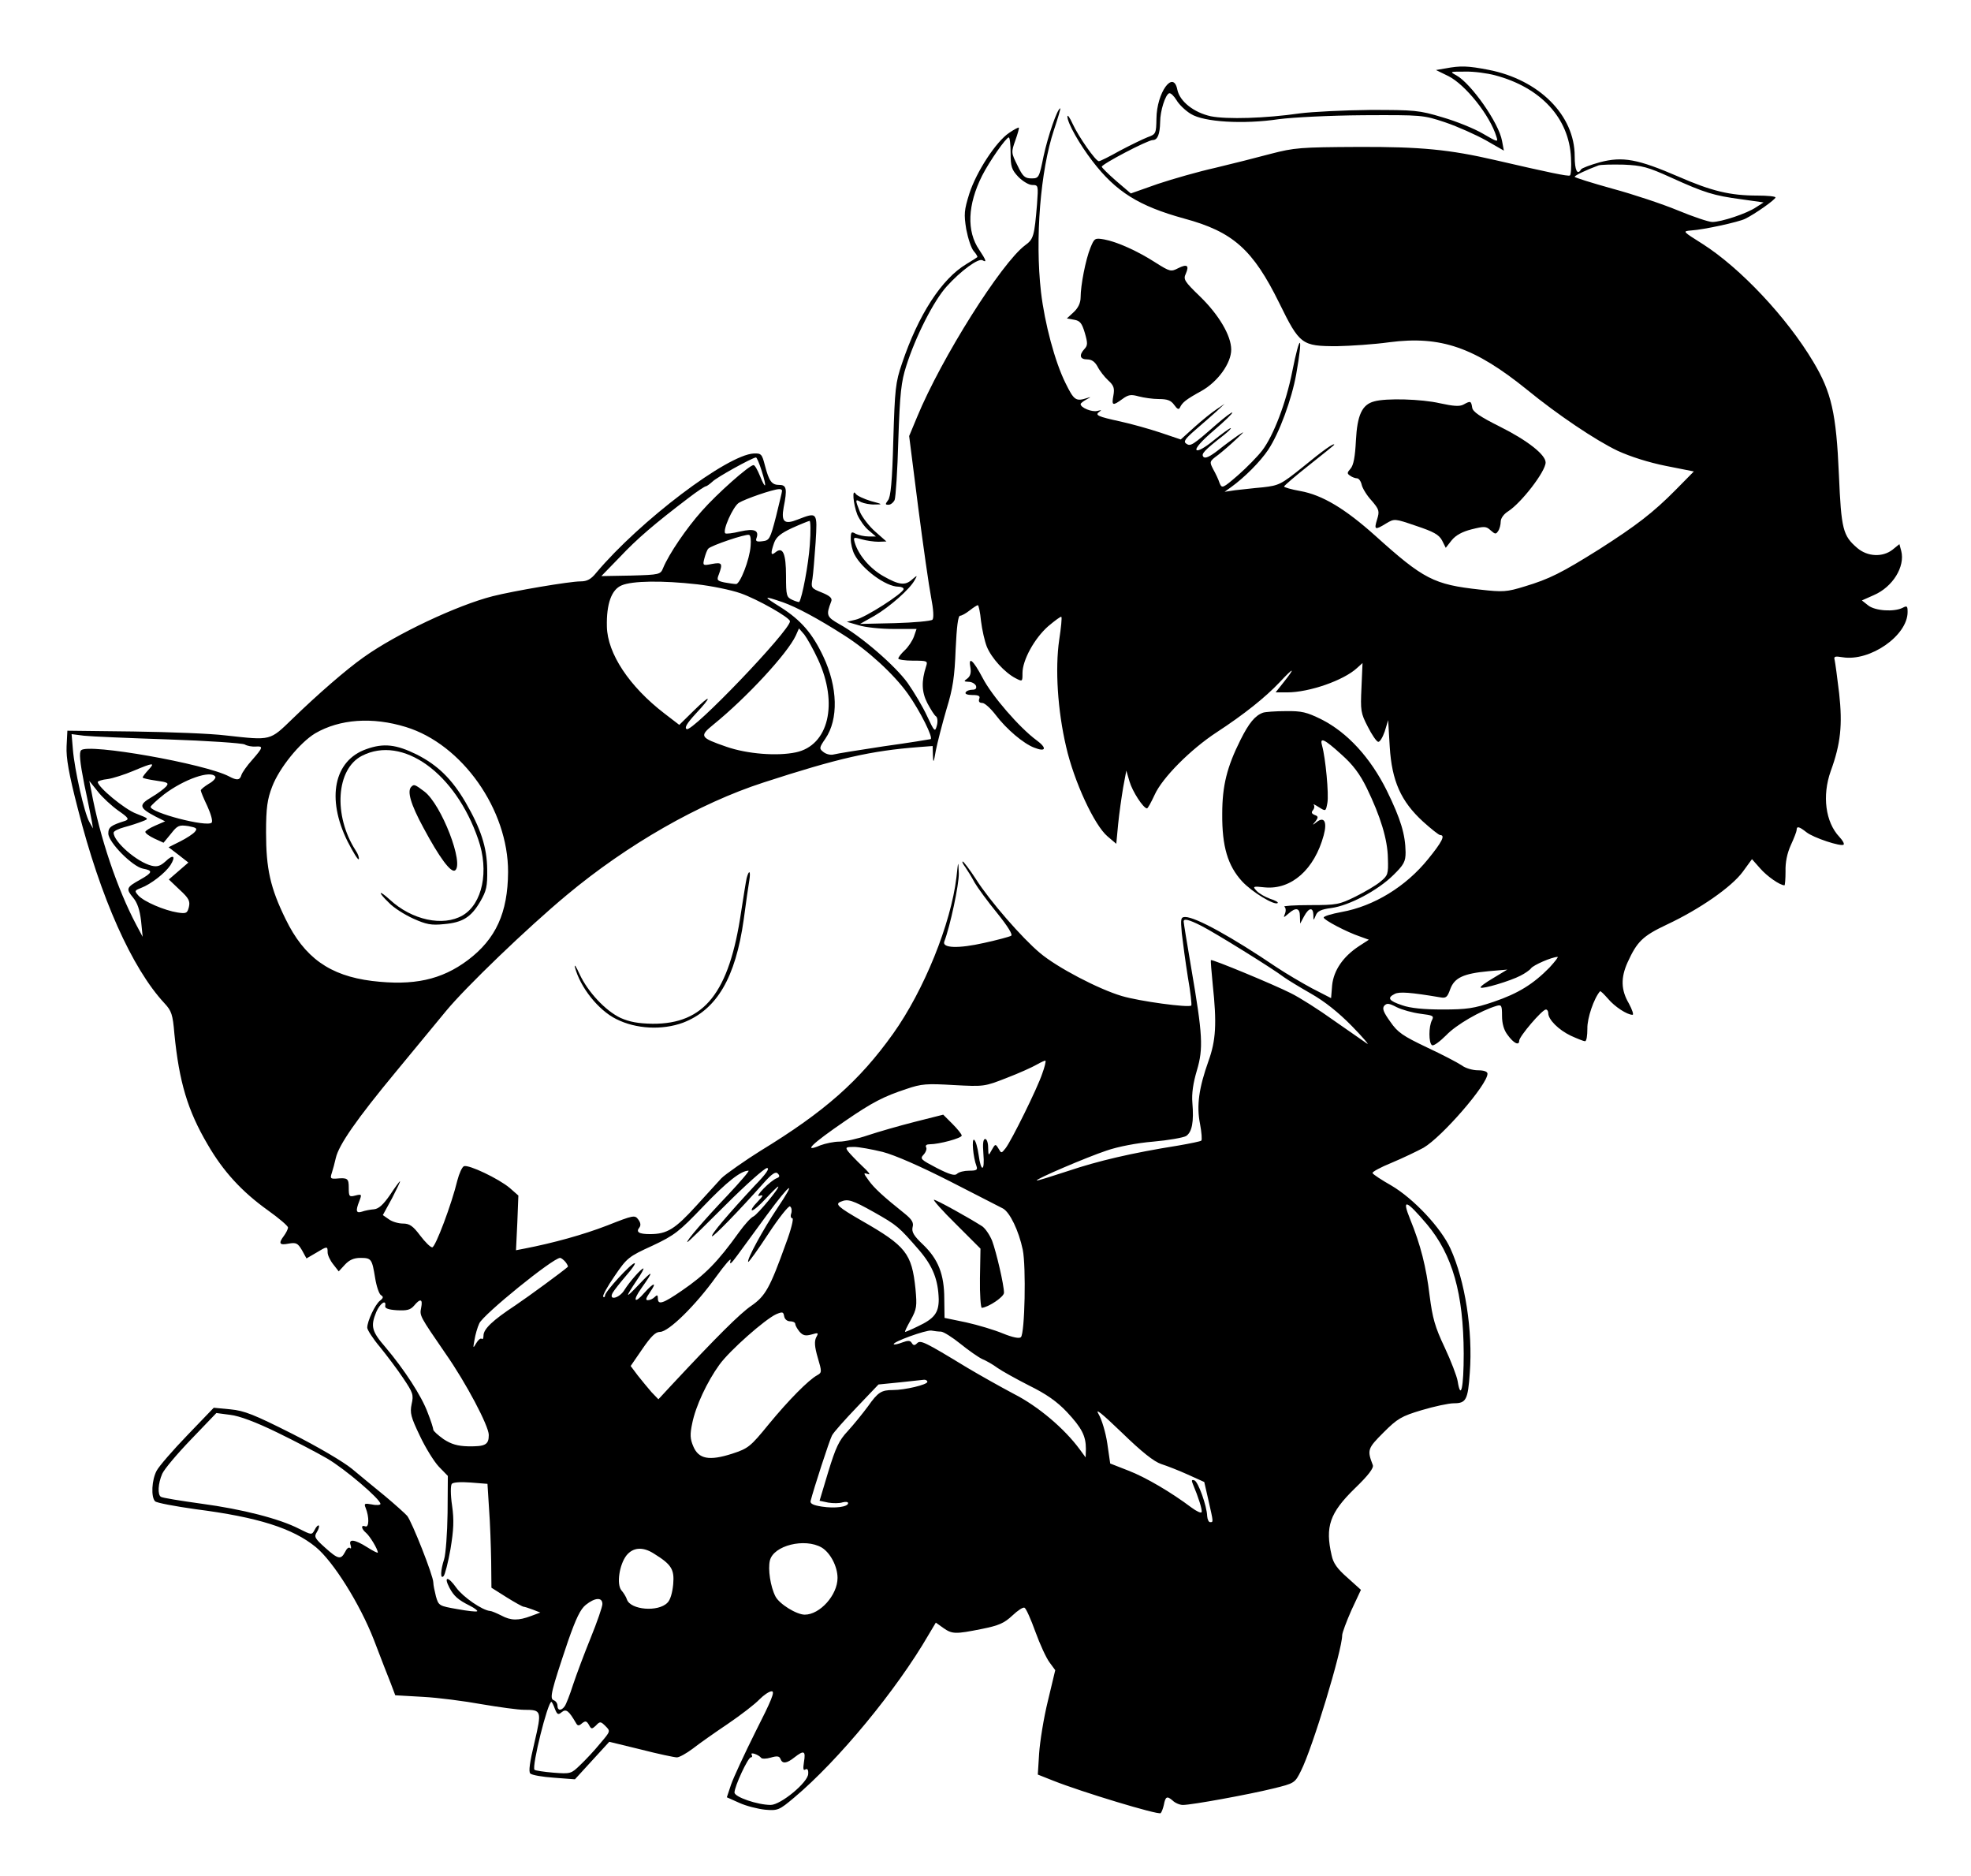 <?xml version="1.0" standalone="no"?>
<!DOCTYPE svg PUBLIC "-//W3C//DTD SVG 20010904//EN"
 "http://www.w3.org/TR/2001/REC-SVG-20010904/DTD/svg10.dtd">
<svg version="1.0" xmlns="http://www.w3.org/2000/svg"
 width="746pt" height="710pt" viewBox="0 0 746 710"
 preserveAspectRatio="xMidYMid meet">
<g transform="translate(0,710) scale(0.1,-0.1)"
fill="#000000" stroke="none">
<path d="M5470 6841 l-35 -6 47 -23 c64 -32 158 -149 182 -230 7 -21 4 -20
-51 12 -32 19 -101 47 -153 62 -89 27 -106 28 -275 28 -99 -1 -218 -7 -265
-13 -132 -19 -276 -23 -337 -11 -64 14 -118 56 -127 101 -15 76 -78 -11 -79
-110 -1 -56 -2 -59 -33 -70 -18 -7 -65 -30 -105 -51 -39 -22 -75 -40 -80 -40
-12 0 -77 93 -99 141 -11 24 -20 37 -20 28 0 -24 45 -104 95 -169 89 -116 176
-170 347 -217 185 -50 260 -117 360 -320 77 -157 85 -163 218 -163 52 1 142 7
199 15 194 25 322 -19 521 -180 115 -94 259 -191 343 -231 48 -22 117 -44 182
-57 l106 -21 -68 -69 c-86 -87 -150 -136 -291 -226 -142 -89 -188 -112 -281
-140 -68 -21 -82 -22 -170 -12 -174 19 -213 39 -396 204 -114 102 -200 154
-284 169 -34 6 -61 14 -61 17 0 3 43 40 95 81 52 41 95 76 95 77 0 9 -42 -21
-120 -85 -81 -65 -89 -69 -150 -76 -36 -3 -83 -9 -105 -11 l-40 -6 25 18 c50
36 110 96 140 141 42 63 89 191 106 286 27 152 15 161 -15 10 -23 -117 -71
-243 -114 -299 -17 -22 -58 -64 -91 -93 -59 -51 -61 -51 -70 -30 -4 13 -15 36
-24 52 -15 29 -15 30 19 55 18 14 49 41 69 60 32 30 33 31 5 13 -16 -11 -50
-36 -75 -56 -31 -24 -48 -32 -55 -25 -10 11 2 24 75 81 19 15 32 28 28 28 -4
0 -33 -21 -64 -46 -35 -29 -60 -42 -65 -37 -6 6 18 34 65 74 41 35 73 66 70
68 -2 2 -29 -18 -60 -45 -90 -79 -98 -84 -114 -73 -12 8 -5 18 34 52 27 23 63
55 80 70 l31 29 -31 -21 c-17 -11 -54 -41 -83 -67 l-52 -47 -77 26 c-42 14
-110 33 -151 42 -87 19 -98 24 -80 37 10 7 8 7 -8 3 -20 -5 -63 12 -63 26 0 3
10 11 23 18 17 9 17 10 2 5 -43 -14 -50 -9 -82 56 -40 80 -79 226 -93 345 -23
203 -2 460 49 613 15 45 26 82 24 82 -11 0 -47 -106 -63 -180 -17 -83 -18 -85
-46 -85 -25 0 -33 7 -53 49 -24 48 -24 50 -8 95 9 25 15 47 13 48 -1 2 -18 -7
-37 -20 -49 -33 -123 -146 -150 -229 -20 -64 -21 -78 -12 -135 7 -36 19 -73
29 -84 9 -10 15 -21 13 -22 -2 -2 -21 -14 -41 -26 -94 -56 -182 -192 -244
-376 -25 -73 -27 -97 -33 -291 -4 -157 -10 -215 -20 -227 -11 -15 -11 -17 2
-17 8 0 18 8 23 18 4 9 11 112 14 227 6 178 11 221 30 280 35 111 104 247 153
301 53 59 121 109 136 99 17 -10 13 1 -13 40 -48 70 -44 170 11 280 28 55 91
145 101 145 4 0 7 -27 7 -59 0 -52 4 -63 29 -90 17 -17 40 -31 53 -31 23 0 23
-2 18 -72 -10 -121 -13 -133 -45 -156 -90 -67 -317 -427 -409 -650 l-30 -72
34 -268 c19 -147 41 -301 49 -342 9 -46 11 -79 5 -85 -5 -5 -69 -11 -142 -13
l-132 -3 55 31 c58 34 134 101 152 135 11 19 10 19 -9 3 -27 -25 -50 -22 -110
12 -51 29 -94 80 -108 127 -6 21 -4 21 27 12 18 -5 46 -9 63 -9 l30 1 -42 37
c-23 20 -49 54 -58 74 -19 48 -19 51 4 38 11 -5 35 -10 53 -9 30 0 29 1 -16
13 -26 8 -52 20 -57 27 -15 24 -10 -38 6 -79 9 -20 28 -47 43 -59 l27 -23 -28
0 c-16 0 -37 5 -48 10 -17 10 -19 7 -19 -20 0 -17 6 -43 14 -58 29 -56 119
-122 166 -122 11 0 20 -4 20 -9 0 -15 -146 -109 -182 -116 l-33 -8 45 -13 c25
-8 84 -14 132 -14 l87 0 -10 -29 c-6 -16 -21 -39 -35 -52 -13 -12 -24 -26 -24
-31 0 -4 25 -8 56 -8 54 0 56 -1 49 -22 -18 -56 -17 -96 5 -139 13 -24 27 -47
33 -50 5 -4 7 -19 3 -34 -7 -26 -9 -25 -37 35 -16 35 -50 92 -74 126 -47 65
-176 177 -258 222 -49 28 -51 34 -31 86 5 12 -4 21 -36 34 -40 16 -41 18 -35
52 3 19 8 81 12 138 7 115 7 115 -68 86 -50 -20 -63 -9 -53 46 14 70 11 85
-16 85 -29 0 -39 13 -55 74 -11 43 -14 46 -42 45 -101 -5 -431 -255 -596 -451
-20 -25 -35 -33 -60 -33 -41 0 -253 -36 -332 -56 -134 -34 -366 -143 -490
-232 -65 -46 -171 -138 -267 -231 -88 -85 -80 -83 -253 -64 -55 7 -212 13
-350 15 l-250 3 -3 -59 c-2 -44 8 -103 43 -238 85 -334 204 -602 328 -735 26
-28 31 -42 37 -115 18 -182 50 -290 126 -419 59 -102 130 -179 228 -249 42
-30 76 -59 76 -65 0 -6 -7 -20 -15 -31 -22 -29 -18 -37 17 -30 29 5 35 2 51
-25 l17 -31 36 21 c43 26 44 26 44 2 0 -10 9 -30 21 -45 l21 -27 24 26 c16 17
33 25 58 25 42 0 44 -4 56 -77 5 -31 15 -60 22 -64 10 -6 9 -11 -4 -21 -18
-14 -48 -77 -48 -102 0 -8 21 -41 48 -73 26 -32 66 -85 88 -118 37 -55 40 -63
32 -98 -7 -34 -3 -49 31 -120 21 -45 54 -98 72 -117 l34 -35 -1 -140 c-1 -77
-7 -156 -13 -175 -14 -43 -15 -78 -2 -64 5 5 17 51 26 102 12 73 14 109 6 165
-6 40 -6 76 -1 82 5 6 34 8 72 5 l63 -5 6 -95 c4 -52 7 -141 8 -197 l1 -101
57 -36 c32 -20 61 -36 65 -36 3 0 19 -5 35 -11 l28 -11 -35 -13 c-48 -18 -76
-18 -113 2 -18 9 -37 17 -42 17 -29 2 -103 53 -128 88 -31 44 -49 44 -26 0 17
-32 33 -46 77 -68 18 -9 31 -19 28 -21 -3 -3 -36 1 -75 8 -69 12 -71 13 -81
48 -5 20 -10 43 -10 53 0 25 -81 230 -99 252 -9 10 -47 44 -84 75 -38 31 -94
77 -125 103 -33 27 -130 84 -227 133 -143 72 -180 87 -233 92 l-63 6 -100
-104 c-55 -57 -107 -117 -116 -134 -19 -35 -22 -100 -6 -116 6 -6 76 -19 154
-30 235 -30 367 -72 454 -143 66 -54 167 -215 220 -351 25 -66 54 -140 64
-165 l17 -45 105 -6 c57 -3 157 -16 223 -28 65 -11 137 -21 160 -21 66 0 67
-3 39 -123 -18 -75 -23 -111 -16 -118 6 -6 46 -13 90 -16 l79 -6 65 71 65 71
119 -29 c66 -17 128 -30 137 -30 9 0 36 15 60 33 24 19 84 61 133 94 50 34
103 75 119 92 17 17 37 31 47 31 13 0 -1 -34 -61 -152 -42 -84 -84 -175 -93
-201 l-16 -48 47 -21 c26 -12 70 -23 98 -26 48 -4 53 -2 110 46 167 140 388
408 508 615 l28 47 28 -20 c34 -24 46 -24 146 -4 65 13 85 22 116 51 20 19 41
33 46 29 6 -3 24 -44 41 -91 17 -47 41 -99 53 -115 l22 -30 -28 -117 c-16 -65
-30 -154 -33 -198 l-5 -80 58 -23 c108 -43 399 -131 407 -123 4 4 9 18 12 31
6 32 12 35 33 17 10 -10 28 -17 39 -17 34 0 252 40 341 62 82 20 83 21 106 67
44 87 156 457 156 513 0 9 16 52 35 95 l36 77 -51 46 c-38 33 -54 55 -60 85
-25 108 -7 160 87 252 52 50 73 78 69 89 -22 57 -20 63 40 123 53 53 68 62
145 85 47 14 102 26 122 26 46 0 53 13 60 115 12 160 -18 349 -73 470 -36 79
-139 189 -224 239 -37 21 -69 42 -71 47 -3 4 30 22 72 39 43 18 97 44 121 57
70 41 242 239 242 280 0 8 -13 13 -36 13 -20 0 -48 8 -62 19 -15 10 -74 41
-132 68 -90 43 -110 56 -138 97 -26 36 -31 50 -23 60 10 11 18 10 47 -5 20
-10 60 -21 90 -25 48 -6 52 -8 44 -24 -13 -24 -13 -87 0 -95 6 -4 30 14 54 38
37 39 130 93 191 111 18 5 20 1 20 -38 0 -29 7 -54 21 -72 23 -32 44 -42 44
-22 0 16 87 118 101 118 5 0 9 -6 9 -14 0 -24 39 -63 85 -85 24 -11 49 -21 54
-21 6 0 9 21 9 48 -1 39 25 115 48 141 2 2 15 -11 30 -28 25 -30 72 -61 93
-61 5 0 -1 19 -14 43 -30 51 -31 97 -5 155 36 79 57 100 148 143 126 59 246
143 288 200 l35 48 31 -35 c26 -30 75 -64 92 -64 2 0 4 24 4 53 -1 34 6 68 20
99 12 26 22 52 22 57 0 16 9 14 37 -8 26 -21 132 -56 141 -47 3 4 -4 16 -16
29 -53 56 -66 156 -33 249 38 104 45 176 32 294 -7 60 -15 117 -17 126 -4 14
0 16 30 11 104 -17 246 82 246 171 0 23 -2 25 -19 16 -32 -16 -103 -12 -130 9
l-24 19 45 20 c72 31 119 108 104 167 l-7 26 -26 -21 c-37 -29 -94 -27 -133 6
-55 47 -61 70 -70 278 -10 232 -28 312 -97 427 -100 168 -276 355 -419 446
-76 48 -77 48 -43 51 48 3 180 32 204 44 37 18 115 73 115 81 0 4 -31 7 -68 7
-104 0 -174 17 -300 72 -153 66 -210 77 -297 54 -36 -10 -68 -22 -71 -27 -14
-24 -24 -3 -24 50 0 155 -135 290 -327 327 -78 15 -105 16 -163 5z m189 -26
c173 -46 280 -162 287 -312 2 -34 0 -64 -4 -67 -7 -4 -79 11 -282 58 -173 40
-282 51 -520 50 -219 -1 -241 -3 -330 -26 -52 -14 -147 -38 -210 -53 -63 -14
-161 -42 -218 -61 l-102 -36 -55 47 c-30 26 -55 51 -55 54 0 10 174 101 193
101 18 0 27 21 28 68 0 43 20 104 34 109 6 2 18 -10 28 -26 9 -16 34 -40 54
-52 49 -31 199 -40 333 -20 54 7 191 14 320 15 222 1 226 1 310 -27 47 -16
116 -47 154 -68 l68 -39 -7 37 c-12 68 -117 217 -173 248 -26 14 -25 14 33 14
33 1 84 -6 114 -14z m666 -387 c128 -58 161 -68 265 -82 l85 -12 -28 -18 c-35
-24 -132 -56 -166 -56 -14 0 -73 20 -131 44 -58 24 -169 61 -247 82 -79 22
-143 42 -143 45 0 5 44 26 90 43 8 3 51 4 95 3 70 -3 92 -9 180 -49z m-3442
-1110 c20 -63 16 -75 -7 -18 -9 22 -19 40 -24 40 -16 0 -138 -108 -196 -174
-58 -65 -124 -162 -146 -215 -10 -25 -13 -26 -122 -29 l-112 -2 70 72 c65 69
130 125 263 226 30 23 59 42 63 42 3 0 14 8 24 17 15 16 149 90 165 92 3 1 13
-22 22 -51z m77 -75 c0 -5 -11 -48 -23 -98 -22 -85 -25 -90 -51 -93 -22 -3
-27 0 -23 11 11 30 -7 38 -61 26 -29 -7 -54 -10 -57 -7 -11 11 29 100 51 115
24 15 128 51 152 52 6 1 12 -2 12 -6z m105 -205 c-5 -74 -29 -200 -40 -216 -1
-1 -13 2 -26 8 -22 10 -24 16 -24 90 0 86 -12 113 -40 90 -18 -15 -19 -4 -5
36 8 22 25 36 68 56 31 14 61 26 66 27 4 1 5 -41 1 -91z m-224 -4 c-4 -53 -40
-144 -55 -144 -8 0 -27 3 -44 6 -28 6 -30 9 -21 31 15 41 12 46 -26 39 -35 -7
-36 -6 -29 21 4 15 10 32 15 37 11 12 141 56 154 52 6 -1 8 -20 6 -42z m-203
-145 c53 -6 128 -21 165 -34 63 -22 187 -92 187 -106 0 -35 -370 -421 -391
-408 -9 5 0 21 34 58 65 69 59 77 -7 12 l-55 -54 -56 43 c-133 102 -216 227
-218 329 -2 85 17 140 56 156 39 17 153 19 285 4z m325 -68 c51 -18 132 -61
232 -125 90 -57 188 -147 241 -221 47 -66 98 -169 86 -172 -4 -1 -83 -14 -177
-27 -93 -14 -179 -28 -190 -31 -11 -3 -28 1 -38 9 -17 13 -17 16 7 51 50 73
47 195 -8 311 -41 87 -84 137 -161 186 -69 43 -68 45 8 19z m750 -71 c4 -33
14 -77 22 -97 18 -44 68 -98 108 -119 27 -14 27 -14 27 19 0 49 45 131 97 177
26 22 48 38 50 36 3 -2 -1 -41 -8 -87 -16 -110 -6 -267 26 -404 30 -132 107
-298 157 -340 l33 -28 7 74 c4 41 13 103 19 139 l12 64 12 -41 c11 -38 52
-101 66 -102 3 -1 16 23 29 51 29 65 137 173 235 237 104 68 184 132 238 189
54 58 62 59 16 1 l-31 -39 44 0 c83 0 213 45 264 92 l21 19 -4 -93 c-4 -87 -3
-96 24 -148 15 -30 33 -56 39 -57 6 -2 17 16 25 39 l13 43 6 -101 c8 -129 42
-206 126 -283 31 -28 60 -51 65 -51 20 0 7 -26 -46 -91 -84 -104 -205 -178
-327 -200 -38 -7 -68 -16 -68 -21 0 -9 87 -55 138 -72 l33 -12 -37 -24 c-61
-40 -96 -92 -102 -148 l-4 -49 -72 37 c-39 21 -100 57 -136 81 -164 111 -304
189 -344 189 -17 0 -18 -6 -13 -62 4 -35 14 -109 23 -166 10 -56 15 -104 13
-107 -10 -9 -196 16 -263 36 -88 26 -245 108 -310 163 -67 56 -190 197 -242
279 -24 37 -47 67 -50 67 -4 0 1 -10 10 -22 9 -13 25 -39 35 -58 11 -19 49
-71 85 -115 41 -51 60 -82 53 -86 -7 -4 -52 -16 -102 -27 -97 -22 -160 -20
-151 5 22 57 56 216 55 258 -2 50 -2 50 -9 -15 -21 -176 -123 -428 -240 -592
-128 -179 -258 -294 -502 -443 -50 -31 -135 -90 -148 -104 -8 -9 -50 -55 -94
-103 -81 -89 -111 -108 -176 -108 -42 0 -54 8 -40 25 6 8 5 18 -4 30 -13 18
-18 17 -117 -22 -90 -35 -206 -67 -315 -88 l-31 -6 5 104 4 103 -33 29 c-42
35 -155 89 -173 82 -7 -3 -18 -27 -25 -54 -21 -88 -83 -253 -95 -253 -7 0 -27
20 -46 45 -27 36 -40 45 -65 45 -17 0 -41 7 -53 16 l-23 16 35 64 c18 35 32
64 30 64 -2 0 -19 -23 -38 -52 -25 -36 -42 -52 -60 -54 -14 -1 -35 -5 -46 -9
-22 -7 -25 2 -10 40 10 26 9 27 -15 21 -23 -6 -25 -4 -25 29 0 36 -4 39 -48
35 -21 -1 -23 1 -16 22 4 12 11 38 15 56 11 49 78 146 228 327 73 88 158 191
189 229 75 91 308 315 457 439 229 191 501 347 745 426 283 92 406 120 588
134 l52 4 1 -36 c1 -31 3 -28 11 19 6 30 24 100 40 155 25 81 31 124 35 228 4
85 9 127 17 127 6 0 22 9 36 20 14 11 28 20 31 20 3 0 9 -27 12 -60z m-617
-145 c78 -168 40 -326 -84 -352 -71 -15 -184 -6 -262 21 -101 35 -104 40 -50
84 127 103 281 270 312 337 l12 27 20 -23 c10 -13 34 -55 52 -94z m-1560 -256
c213 -65 388 -313 387 -549 -1 -154 -46 -253 -152 -333 -100 -75 -206 -98
-363 -79 -160 20 -256 88 -327 234 -58 118 -74 191 -74 328 0 94 5 126 23 173
27 71 105 167 163 202 93 54 216 63 343 24z m-900 -47 c148 -5 279 -14 290
-19 10 -6 29 -9 42 -8 29 2 28 -3 -13 -50 -20 -22 -38 -48 -41 -57 -6 -21 -17
-22 -47 -6 -91 48 -533 126 -560 99 -8 -8 -5 -43 12 -129 14 -64 26 -128 29
-142 l4 -25 -14 25 c-19 33 -56 199 -62 273 l-5 59 47 -6 c26 -3 169 -9 318
-14z m-74 -115 c-12 -13 -22 -26 -22 -29 0 -3 23 -8 51 -12 44 -6 49 -9 38
-22 -7 -8 -32 -27 -56 -41 -49 -29 -47 -40 16 -73 l36 -18 -37 -16 c-21 -9
-38 -20 -38 -24 0 -5 15 -16 34 -25 l35 -16 28 34 c25 32 31 34 66 29 31 -6
35 -9 25 -21 -6 -8 -32 -25 -56 -37 l-44 -22 38 -29 37 -29 -37 -32 -37 -32
41 -39 c35 -32 40 -43 35 -65 -6 -24 -10 -26 -43 -21 -50 8 -127 41 -148 64
-16 18 -15 19 10 29 37 14 91 56 111 86 22 35 11 43 -19 14 -19 -17 -31 -21
-52 -16 -56 14 -144 91 -144 125 0 6 19 15 41 21 23 6 53 16 68 22 26 10 25
10 -23 29 -44 16 -146 101 -146 120 0 3 17 9 38 11 20 3 64 17 97 31 76 32 83
32 57 4z m253 -26 c3 -5 -8 -18 -25 -27 -16 -10 -30 -21 -30 -25 0 -4 11 -31
25 -60 14 -31 21 -57 16 -62 -18 -18 -232 38 -231 60 1 4 23 25 51 47 75 57
177 93 194 67z m-368 -128 c39 -27 43 -33 27 -39 -54 -17 -64 -24 -64 -48 0
-33 91 -125 131 -133 39 -7 37 -15 -11 -42 -52 -29 -54 -34 -26 -68 16 -19 25
-46 30 -88 l6 -60 -24 45 c-72 136 -138 331 -170 505 l-8 40 32 -40 c17 -22
52 -54 77 -72z m4101 -437 c51 -26 269 -161 312 -194 14 -10 60 -38 102 -62
51 -29 103 -70 155 -123 43 -44 68 -74 57 -66 -12 8 -68 47 -125 87 -57 41
-131 88 -164 104 -63 32 -297 129 -302 125 -1 -2 2 -43 7 -92 16 -149 12 -212
-16 -290 -36 -101 -46 -169 -32 -238 6 -32 8 -60 5 -63 -2 -3 -42 -11 -88 -19
-176 -28 -303 -58 -416 -96 -64 -21 -118 -38 -119 -36 -5 5 189 88 264 113 43
15 116 29 177 34 57 5 113 15 124 21 23 15 30 54 24 126 -3 35 3 75 17 122 25
84 22 135 -21 386 -16 94 -29 173 -29 178 0 12 19 8 68 -17z m1317 -157 c-62
-63 -118 -98 -212 -130 -74 -25 -102 -29 -193 -29 -71 0 -122 5 -153 16 -51
17 -58 28 -28 43 17 9 60 6 172 -13 22 -4 27 0 38 31 16 43 49 59 146 68 l70
6 -53 -32 c-29 -17 -51 -33 -48 -36 6 -7 113 25 151 45 16 8 35 21 40 28 9 12
77 42 100 43 5 1 -9 -17 -30 -40z m-1920 -401 c-18 -55 -117 -255 -139 -283
-16 -20 -16 -20 -27 -1 -11 18 -12 18 -25 -5 -13 -24 -13 -24 -14 9 0 17 -5
32 -11 32 -8 0 -10 -18 -7 -55 6 -69 -9 -73 -18 -5 -4 28 -11 53 -17 57 -10 6
-4 -66 9 -100 5 -14 0 -17 -28 -17 -19 0 -39 -5 -46 -12 -8 -8 -27 -3 -76 22
-61 32 -65 35 -50 51 9 10 13 23 9 28 -3 7 2 11 14 11 35 0 121 23 121 33 0 5
-16 25 -35 44 l-35 35 -107 -27 c-59 -15 -139 -38 -178 -51 -38 -13 -87 -24
-108 -24 -21 0 -53 -7 -72 -14 -68 -29 -35 4 95 93 102 70 145 92 230 120 58
20 78 21 180 15 114 -6 116 -6 200 27 47 18 98 41 115 51 16 9 31 16 32 14 2
-2 -3 -24 -12 -48z m-604 -297 c46 -12 142 -54 254 -111 99 -51 190 -97 201
-103 26 -14 60 -84 75 -156 13 -63 8 -316 -7 -331 -6 -6 -31 -1 -68 14 -31 13
-94 32 -139 42 l-82 17 -1 72 c0 93 -23 150 -80 205 -35 33 -44 48 -40 66 5
17 -2 29 -29 51 -84 67 -117 98 -137 126 -21 29 -21 30 -2 24 11 -4 1 9 -22
30 -22 21 -46 46 -54 56 -11 15 -9 17 22 17 19 0 68 -9 109 -19z m-485 -128
c-95 -102 -167 -186 -161 -191 4 -4 99 93 195 201 32 36 46 45 54 36 8 -8 7
-13 -3 -17 -24 -8 -89 -75 -66 -67 16 5 14 0 -9 -24 -17 -17 -25 -31 -19 -31
6 0 29 20 52 45 23 25 44 45 46 45 10 0 -77 -105 -93 -113 -10 -4 -34 -31 -55
-60 -81 -113 -129 -161 -215 -220 -74 -51 -92 -56 -92 -30 0 13 -3 14 -12 5
-7 -7 -18 -12 -26 -12 -10 0 -7 8 8 30 28 40 15 38 -21 -2 -38 -44 -46 -31
-11 18 48 67 45 71 -9 14 -54 -57 -55 -54 -7 18 16 23 26 42 23 42 -8 0 -52
-50 -72 -82 -19 -31 -61 -41 -44 -10 5 9 28 38 51 65 23 26 37 47 32 47 -13 0
-112 -108 -112 -122 0 -6 -3 -8 -7 -5 -3 4 16 39 43 78 47 69 53 74 143 115
85 40 101 53 193 149 89 93 142 135 171 135 5 0 -31 -42 -79 -93 -84 -88 -161
-177 -152 -177 3 0 67 63 144 140 77 77 148 140 157 140 12 0 -4 -23 -47 -67z
m86 -85 c-53 -79 -117 -196 -110 -203 2 -2 36 45 76 106 40 61 77 107 82 104
6 -4 8 -15 5 -26 -4 -10 -2 -19 4 -19 6 0 -5 -44 -25 -97 -60 -167 -77 -197
-130 -234 -43 -29 -133 -119 -301 -299 l-51 -55 -26 27 c-13 15 -37 44 -52 63
l-27 36 44 64 c33 48 50 65 67 65 33 0 136 102 212 208 35 48 59 76 55 62 -5
-18 2 -13 26 20 18 25 69 94 112 153 89 121 115 138 39 25z m366 -15 c88 -50
93 -54 172 -145 51 -60 71 -111 73 -185 0 -51 -17 -73 -79 -102 -24 -12 -46
-21 -48 -21 -3 0 7 20 21 45 23 42 24 52 18 118 -14 134 -36 162 -204 258 -90
52 -102 63 -78 72 26 11 43 6 125 -40z m2093 -46 c97 -116 138 -262 139 -489
0 -130 -11 -179 -23 -104 -3 18 -25 76 -49 127 -37 78 -46 111 -57 196 -13
109 -34 192 -74 290 -32 79 -16 74 64 -20z m-3261 -142 c7 -9 11 -17 9 -19
-19 -17 -147 -111 -199 -146 -85 -56 -120 -89 -120 -114 0 -10 -3 -16 -7 -12
-4 3 -13 -4 -20 -16 -13 -22 -13 -21 -7 12 3 19 11 47 18 62 14 33 279 248
306 248 4 0 13 -7 20 -15z m-546 -174 c-6 -30 -6 -30 93 -174 77 -110 163
-273 163 -307 0 -37 -13 -44 -78 -43 -40 1 -64 8 -93 27 -21 15 -39 31 -39 36
0 5 -9 34 -21 64 -23 63 -89 164 -160 248 -52 60 -57 79 -35 133 14 33 39 50
34 23 -2 -9 13 -14 44 -16 38 -2 51 1 65 17 24 29 34 26 27 -8z m1397 -51 c10
0 19 -4 19 -10 0 -5 7 -18 16 -29 13 -15 23 -17 45 -11 27 8 28 7 18 -11 -7
-15 -6 -35 6 -76 16 -54 16 -57 -2 -67 -33 -18 -108 -94 -183 -185 -70 -86
-78 -92 -139 -112 -87 -28 -127 -20 -147 28 -12 28 -13 45 -4 87 13 65 56 157
103 222 39 54 173 172 215 191 24 10 27 9 30 -8 2 -11 11 -19 23 -19z m571
-39 c10 -1 42 -21 73 -46 31 -25 68 -51 83 -58 15 -6 41 -21 57 -33 17 -12 71
-42 120 -67 65 -32 105 -60 143 -100 57 -61 72 -91 72 -140 l-1 -32 -22 30
c-58 79 -157 163 -249 210 -51 27 -131 72 -178 100 -161 98 -176 105 -189 92
-9 -9 -14 -9 -20 1 -6 10 -14 10 -36 2 -15 -6 -30 -9 -32 -7 -8 8 122 55 142
52 11 -2 28 -4 37 -4z m-52 -190 c0 -11 -86 -31 -130 -31 -44 0 -57 -8 -95
-62 -20 -27 -54 -69 -76 -93 -34 -36 -46 -63 -74 -154 l-33 -110 33 -7 c18 -3
43 -3 54 1 12 3 21 2 21 -3 0 -14 -49 -21 -100 -13 -32 5 -44 11 -42 21 12 47
71 229 81 248 6 12 49 60 94 107 l82 86 80 8 c44 5 86 9 93 10 6 0 12 -3 12
-8z m885 -311 c22 -7 68 -25 101 -40 l62 -28 16 -70 c19 -84 19 -82 6 -82 -5
0 -10 10 -11 23 -1 38 -34 130 -48 135 -11 4 -12 0 -6 -14 21 -50 36 -97 33
-106 -2 -5 -19 3 -38 17 -77 58 -174 115 -239 140 l-69 27 -11 76 c-6 41 -21
91 -33 111 -15 25 12 3 88 -70 76 -74 122 -110 149 -119z m-3347 120 c68 -33
154 -78 190 -99 67 -39 202 -154 202 -172 0 -4 -14 -6 -32 -2 -28 5 -31 4 -24
-13 14 -35 13 -75 -1 -70 -18 7 -16 -9 3 -25 14 -12 44 -61 44 -74 0 -3 -18 6
-40 20 -47 30 -72 33 -63 8 3 -10 2 -15 -2 -11 -5 5 -13 -2 -19 -15 -16 -30
-26 -28 -76 17 -38 34 -42 41 -31 58 7 11 10 22 8 25 -3 3 -10 -4 -16 -16 -11
-20 -11 -20 -59 4 -74 38 -214 74 -370 95 -79 11 -148 22 -153 26 -13 8 -11
50 5 87 8 18 57 76 110 131 l95 99 53 -7 c34 -4 96 -27 176 -66z m2062 -436
c33 -20 60 -72 60 -115 0 -65 -67 -139 -124 -139 -31 0 -96 40 -111 69 -19 37
-29 103 -21 136 14 57 132 86 196 49z m-635 -23 c66 -41 78 -59 73 -116 -3
-32 -11 -60 -22 -70 -35 -36 -139 -27 -153 12 -3 10 -13 26 -21 35 -19 23 -8
97 19 132 25 31 62 34 104 7z m-195 -191 c0 -10 -20 -68 -44 -127 -24 -59 -54
-139 -67 -178 -12 -38 -27 -76 -32 -82 -13 -18 -27 -16 -27 2 0 9 -6 18 -14
21 -17 6 -10 34 54 224 30 86 47 121 67 137 35 28 63 30 63 3z m-180 -396 c9
-23 13 -24 26 -13 17 14 27 5 54 -41 6 -11 11 -12 23 -1 13 10 17 9 26 -6 9
-17 11 -17 27 -2 15 16 18 15 36 -3 19 -19 19 -19 -21 -66 -21 -26 -55 -62
-75 -81 -34 -33 -36 -34 -101 -29 -36 3 -69 8 -72 11 -11 12 50 257 64 257 2
0 8 -12 13 -26z m781 -186 c3 -4 19 -4 36 1 24 7 33 6 37 -5 7 -19 23 -18 53
6 36 28 43 25 36 -17 -4 -26 -3 -34 5 -29 8 5 12 -1 11 -16 0 -32 -104 -118
-142 -118 -50 0 -137 30 -137 47 0 23 51 133 62 133 5 0 6 4 3 10 -7 12 27 0
36 -12z"/>
<path d="M3673 4573 c3 -18 0 -31 -11 -40 -15 -11 -15 -12 4 -13 12 0 24 -7
28 -15 3 -10 -1 -15 -14 -15 -10 0 -22 -4 -25 -10 -4 -6 7 -10 25 -10 25 0 31
-4 26 -15 -3 -10 1 -15 12 -15 9 0 32 -21 51 -46 40 -53 105 -108 145 -123 45
-18 50 -2 9 28 -64 47 -169 168 -204 236 -36 68 -55 84 -46 38z"/>
<path d="M4780 4403 c-30 -11 -53 -39 -85 -103 -51 -102 -69 -173 -69 -280 -1
-123 21 -196 75 -255 38 -41 124 -93 135 -82 3 3 -10 10 -29 16 -19 7 -42 20
-51 30 -16 17 -14 18 32 13 100 -9 187 68 222 197 14 51 2 73 -27 50 -16 -13
-17 -12 -4 3 11 15 11 19 -3 24 -12 5 -14 10 -6 19 5 6 6 15 2 20 -4 4 5 0 19
-9 27 -17 27 -17 33 16 6 32 -7 170 -20 216 -10 34 7 27 73 -33 44 -39 70 -74
96 -127 52 -107 79 -195 80 -266 2 -60 0 -65 -28 -88 -16 -14 -59 -39 -95 -57
-61 -30 -71 -32 -171 -32 -59 0 -103 -3 -98 -6 5 -3 7 -14 3 -25 -7 -18 -7
-18 13 -1 28 25 43 21 43 -10 l1 -28 15 28 c18 33 34 35 35 5 0 -23 0 -23 9
-2 6 16 20 23 59 28 67 9 175 66 234 124 41 40 47 52 47 87 -1 67 -18 125 -71
233 -62 125 -149 220 -248 270 -55 27 -74 32 -135 31 -39 0 -78 -3 -86 -6z"/>
<path d="M2826 3777 c-3 -13 -12 -70 -21 -128 -45 -306 -139 -424 -335 -423
-55 1 -87 7 -121 22 -57 27 -123 97 -155 165 -13 29 -21 41 -18 27 20 -76 88
-162 156 -196 75 -38 174 -43 253 -14 128 49 199 170 230 391 8 62 18 129 21
147 6 37 -1 43 -10 9z"/>
<path d="M1386 4265 c-122 -43 -151 -186 -71 -348 22 -43 41 -74 43 -68 2 5
-3 20 -12 33 -85 132 -74 308 24 358 154 79 354 -65 440 -316 42 -120 16 -244
-59 -288 -74 -43 -192 -18 -276 60 -44 40 -46 29 -2 -13 17 -18 58 -44 91 -59
49 -22 68 -26 116 -21 71 6 103 26 138 86 23 40 27 56 26 121 -1 84 -24 154
-82 254 -52 89 -106 141 -185 181 -77 38 -125 44 -191 20z"/>
<path d="M1557 4123 c-17 -16 -3 -66 46 -156 60 -112 103 -170 119 -161 36 23
-51 250 -116 299 -36 27 -39 28 -49 18z"/>
<path d="M3618 2468 l93 -93 -2 -112 c-1 -62 3 -112 7 -112 27 3 84 42 84 57
0 30 -29 154 -45 197 -9 22 -26 47 -38 55 -57 36 -173 100 -182 100 -5 0 32
-42 83 -92z"/>
<path d="M4127 6162 c-18 -44 -37 -142 -37 -187 0 -21 -9 -40 -26 -56 l-26
-24 28 -5 c22 -4 29 -13 40 -50 11 -38 11 -47 -1 -60 -22 -24 -18 -40 10 -40
17 0 29 -9 39 -27 8 -16 26 -39 40 -52 22 -20 25 -30 20 -58 -7 -38 -3 -40 34
-13 23 17 33 18 62 10 19 -5 53 -10 76 -10 32 0 46 -5 58 -22 12 -17 18 -19
22 -10 9 19 22 30 82 63 62 35 112 105 112 156 0 53 -47 132 -118 201 -59 57
-64 65 -54 86 14 32 5 38 -29 21 -27 -14 -31 -13 -85 21 -68 44 -146 79 -195
88 -35 6 -37 5 -52 -32z"/>
<path d="M5201 5581 c-46 -12 -64 -52 -69 -148 -3 -61 -9 -93 -20 -106 -14
-16 -14 -19 -2 -27 8 -6 20 -10 26 -10 7 0 15 -11 18 -25 3 -13 20 -41 38 -60
28 -33 30 -39 20 -71 -12 -39 -8 -41 34 -15 32 19 32 19 114 -9 66 -22 86 -33
98 -55 l14 -28 22 28 c15 19 40 33 76 42 48 12 55 12 72 -4 17 -15 20 -15 28
-3 6 8 10 25 10 36 0 13 12 29 28 39 50 32 142 151 142 185 0 29 -68 83 -172
135 -78 39 -104 57 -106 73 -4 25 -6 26 -33 11 -15 -8 -38 -6 -89 5 -69 16
-204 20 -249 7z"/>
</g>
</svg>
